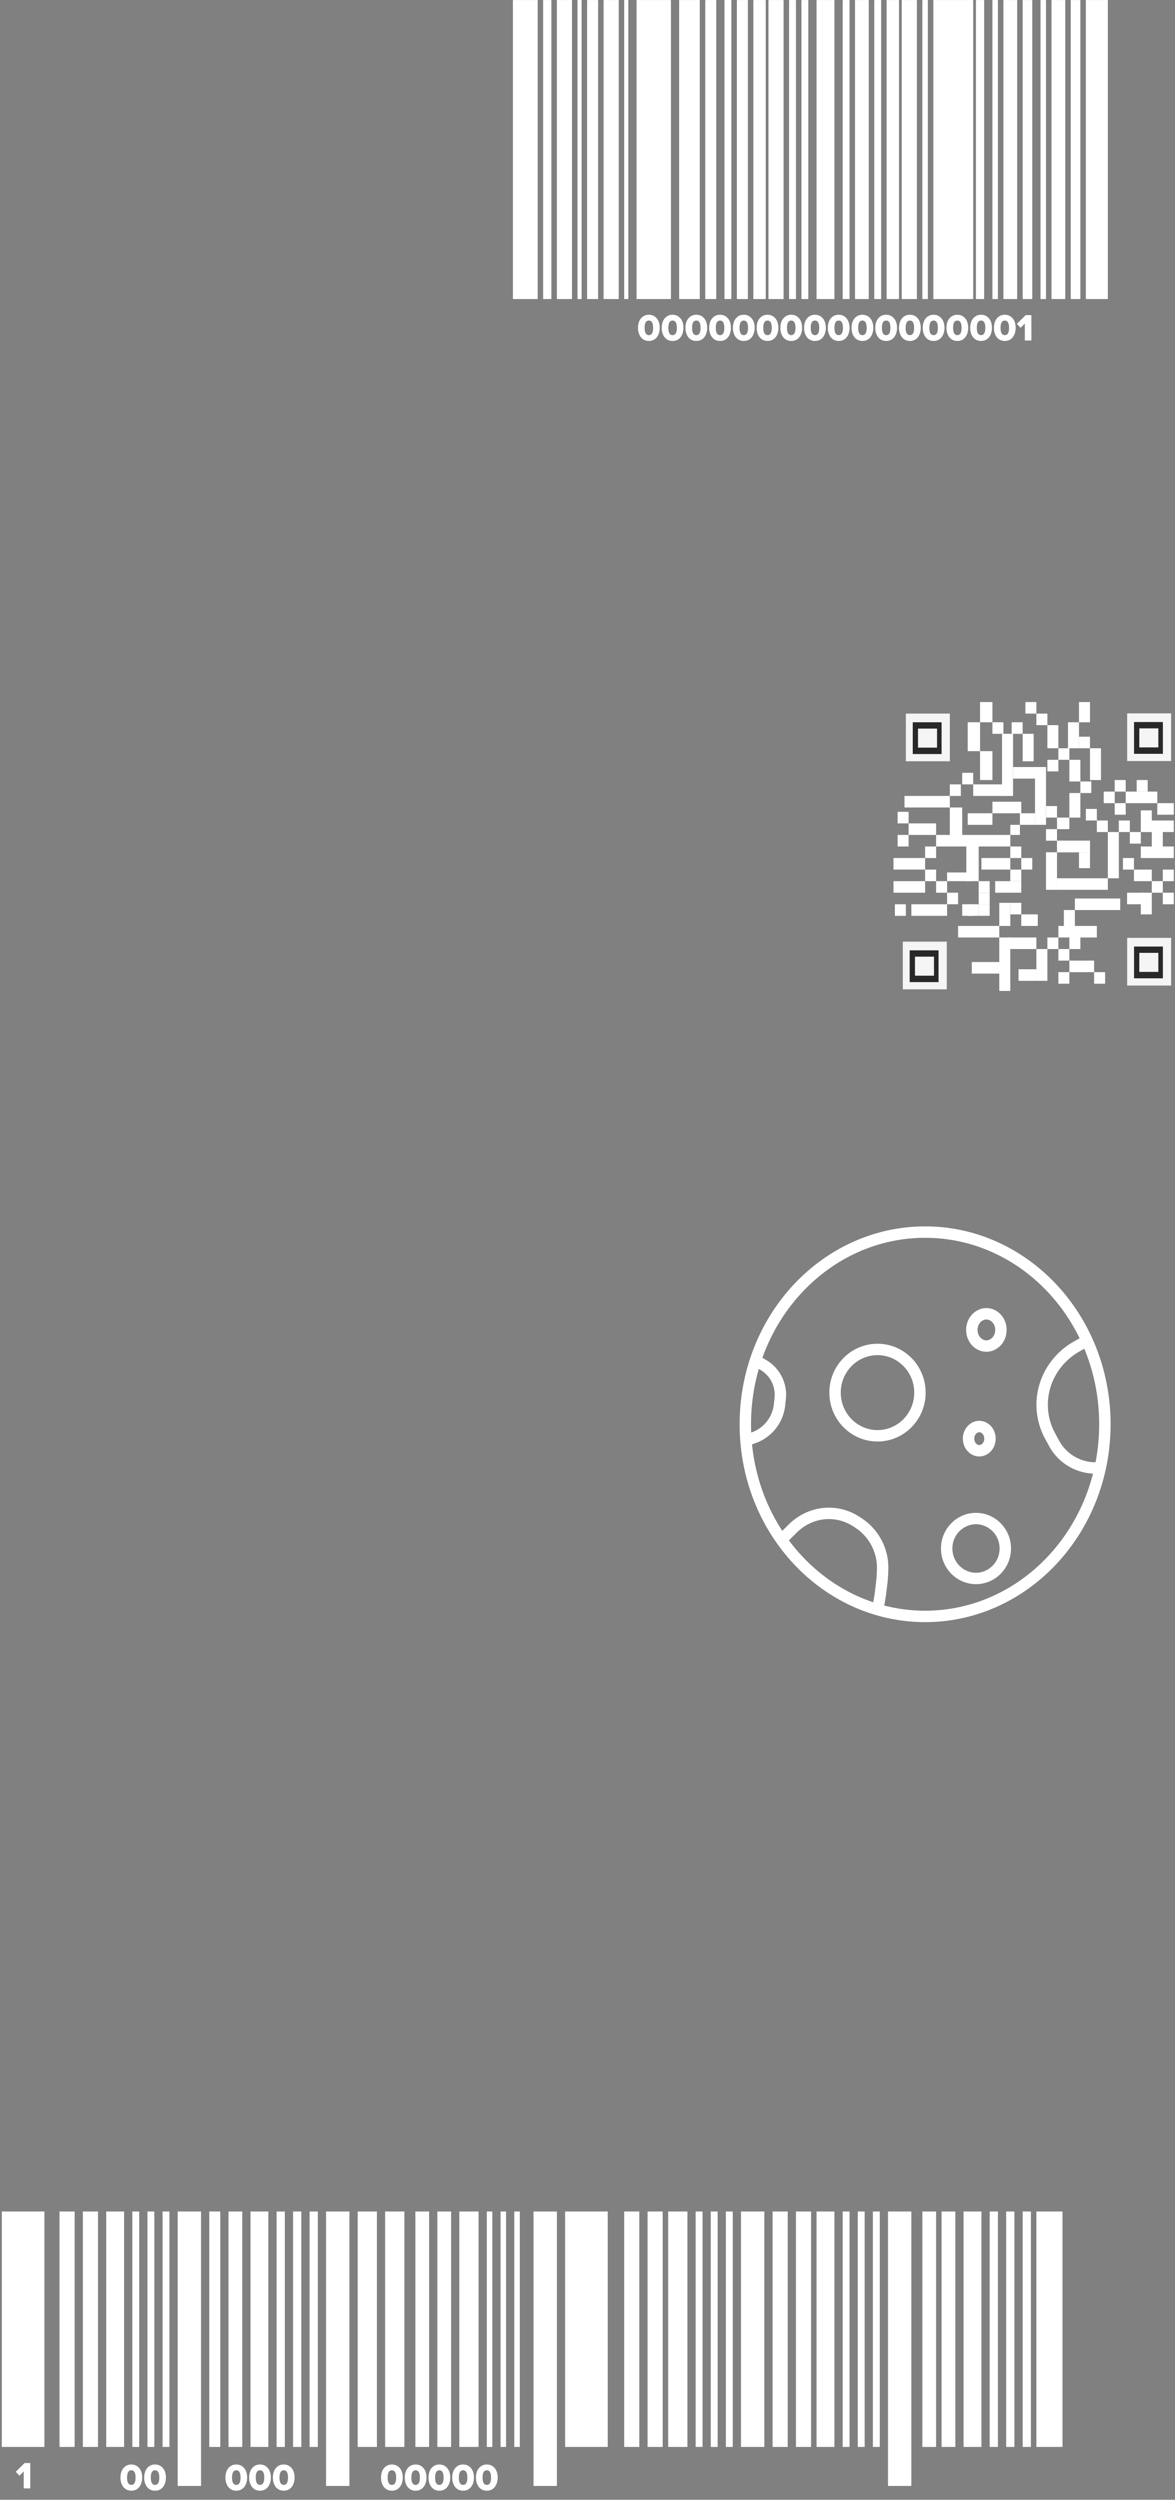 <svg width="309" height="657" viewBox="0 0 309 657" fill="none" xmlns="http://www.w3.org/2000/svg">
<rect x="0" y="0" width="309" height="657" fill="#808080" stroke="none"/>
<rect x="134.887" y="0.01" width="6.504" height="78.584" fill="white"/>
<rect x="142.836" y="0.01" width="2.168" height="78.584" fill="white"/>
<rect x="146.449" y="0.01" width="3.975" height="78.584" fill="white"/>
<rect x="151.869" y="0.01" width="1.084" height="78.584" fill="white"/>
<rect x="164.153" y="0.01" width="1.084" height="78.584" fill="white"/>
<rect x="154.398" y="0.01" width="2.891" height="78.584" fill="white"/>
<rect x="158.734" y="0.01" width="3.975" height="78.584" fill="white"/>
<rect x="167.405" y="0.01" width="9.033" height="78.584" fill="white"/>
<rect x="178.606" y="0.01" width="5.42" height="78.584" fill="white"/>
<rect x="185.472" y="0.01" width="2.891" height="78.584" fill="white"/>
<rect x="190.53" y="0.01" width="1.807" height="78.584" fill="white"/>
<rect x="207.512" y="0.01" width="1.807" height="78.584" fill="white"/>
<rect x="210.764" y="0.01" width="1.807" height="78.584" fill="white"/>
<rect x="221.604" y="0.01" width="1.807" height="78.584" fill="white"/>
<rect x="229.914" y="0.01" width="1.807" height="78.584" fill="white"/>
<rect x="233.166" y="0.01" width="3.252" height="78.584" fill="white"/>
<rect x="237.14" y="0.01" width="3.975" height="78.584" fill="white"/>
<rect x="242.56" y="0.01" width="1.445" height="78.584" fill="white"/>
<rect x="245.451" y="0.01" width="10.478" height="78.584" fill="white"/>
<rect x="256.651" y="0.01" width="2.168" height="78.584" fill="white"/>
<rect x="260.987" y="0.01" width="1.445" height="78.584" fill="white"/>
<rect x="263.878" y="0.01" width="3.613" height="78.584" fill="white"/>
<rect x="268.937" y="0.01" width="2.529" height="78.584" fill="white"/>
<rect x="273.633" y="0.01" width="1.445" height="78.584" fill="white"/>
<rect x="276.524" y="0.01" width="3.613" height="78.584" fill="white"/>
<rect x="281.583" y="0.01" width="2.529" height="78.584" fill="white"/>
<rect x="285.557" y="0.01" width="5.781" height="78.584" fill="white"/>
<rect x="224.855" y="0.01" width="3.613" height="78.584" fill="white"/>
<rect x="214.738" y="0.01" width="4.697" height="78.584" fill="white"/>
<rect x="193.782" y="0.01" width="2.891" height="78.584" fill="white"/>
<rect x="198.118" y="0.01" width="3.252" height="78.584" fill="white"/>
<rect x="202.092" y="0.01" width="3.975" height="78.584" fill="white"/>
<rect x="238.224" y="187.551" width="11.562" height="12.528" fill="#F5F5F5"/>
<rect x="240.031" y="189.829" width="7.588" height="8.352" fill="#282828"/>
<rect x="241.42" y="191.493" width="5" height="5" fill="#F5F5F5"/>
<rect x="237.42" y="247.493" width="11.562" height="12.528" fill="#F5F5F5"/>
<rect x="239.227" y="249.77" width="7.588" height="8.352" fill="#282828"/>
<rect x="240.617" y="251.434" width="5" height="5" fill="#F5F5F5"/>
<rect x="296.42" y="246.493" width="11.562" height="12.528" fill="#F5F5F5"/>
<rect x="298.227" y="248.77" width="7.588" height="8.352" fill="#282828"/>
<rect x="299.617" y="250.434" width="5" height="5" fill="#F5F5F5"/>
<rect x="296.42" y="187.493" width="11.562" height="12.528" fill="#F5F5F5"/>
<rect x="298.227" y="189.77" width="7.588" height="8.352" fill="#282828"/>
<rect x="299.617" y="191.434" width="5" height="5" fill="#F5F5F5"/>
<rect x="254.484" y="189.829" width="3.252" height="7.593" fill="white"/>
<rect x="257.736" y="184.514" width="3.252" height="5.315" fill="white"/>
<rect x="260.987" y="189.829" width="2.891" height="3.037" fill="white"/>
<rect x="266.046" y="189.829" width="2.891" height="3.037" fill="white"/>
<rect x="269.659" y="184.514" width="2.891" height="3.037" fill="white"/>
<rect x="272.55" y="187.551" width="2.891" height="3.037" fill="white"/>
<rect x="278.331" y="196.663" width="2.891" height="3.037" fill="white"/>
<rect x="284.112" y="205.393" width="2.891" height="3.037" fill="white"/>
<rect x="293.145" y="205.014" width="2.891" height="3.037" fill="white"/>
<rect x="298.926" y="205.014" width="2.891" height="3.037" fill="white"/>
<rect x="304.346" y="211.088" width="4.336" height="3.037" fill="white"/>
<rect x="290.255" y="208.051" width="2.891" height="3.037" fill="white"/>
<rect x="285.558" y="212.606" width="2.891" height="3.037" fill="white"/>
<rect x="288.448" y="215.643" width="2.891" height="3.037" fill="white"/>
<rect x="283.751" y="223.995" width="2.891" height="4.176" fill="white"/>
<rect x="275.079" y="223.995" width="2.891" height="9.87" fill="white"/>
<rect x="291.338" y="218.682" width="2.891" height="12.148" fill="white"/>
<rect x="294.229" y="215.643" width="2.891" height="3.037" fill="white"/>
<rect x="297.12" y="218.682" width="2.891" height="3.037" fill="white"/>
<rect x="295.313" y="225.514" width="2.891" height="3.037" fill="white"/>
<rect x="305.791" y="228.551" width="2.891" height="3.037" fill="white"/>
<rect x="302.901" y="231.588" width="2.891" height="3.037" fill="white"/>
<rect x="305.791" y="234.625" width="2.891" height="3.037" fill="white"/>
<rect x="300.01" y="234.625" width="2.891" height="5.695" fill="white"/>
<rect x="298.204" y="228.551" width="4.697" height="3.037" fill="white"/>
<rect x="296.397" y="234.625" width="4.697" height="3.037" fill="white"/>
<rect x="282.667" y="236.145" width="11.924" height="3.037" fill="white"/>
<rect x="278.331" y="243.358" width="10.117" height="3.037" fill="white"/>
<rect x="277.97" y="220.959" width="8.672" height="3.037" fill="white"/>
<rect x="277.97" y="220.959" width="8.672" height="3.037" fill="white"/>
<rect x="277.97" y="230.829" width="13.369" height="3.037" fill="white"/>
<rect x="302.901" y="217.922" width="2.891" height="4.556" fill="white"/>
<rect x="302.54" y="215.643" width="6.142" height="3.037" fill="white"/>
<rect x="300.01" y="222.477" width="8.672" height="3.037" fill="white"/>
<rect x="300.01" y="212.987" width="2.891" height="5.695" fill="white"/>
<rect x="293.145" y="211.088" width="2.891" height="3.037" fill="white"/>
<rect x="296.036" y="208.051" width="8.31" height="3.037" fill="white"/>
<rect x="277.97" y="214.883" width="3.252" height="3.037" fill="white"/>
<rect x="281.222" y="208.43" width="2.891" height="6.454" fill="white"/>
<rect x="283.751" y="193.625" width="2.891" height="3.037" fill="white"/>
<rect x="286.642" y="196.663" width="2.891" height="8.352" fill="white"/>
<rect x="281.222" y="199.7" width="2.891" height="5.695" fill="white"/>
<rect x="283.751" y="184.514" width="2.891" height="5.315" fill="white"/>
<rect x="280.86" y="189.829" width="2.891" height="6.833" fill="white"/>
<rect x="275.44" y="199.7" width="2.891" height="3.037" fill="white"/>
<rect x="275.079" y="211.848" width="2.891" height="3.037" fill="white"/>
<rect x="275.079" y="217.922" width="2.891" height="3.037" fill="white"/>
<rect x="268.214" y="213.745" width="3.975" height="3.037" fill="white"/>
<rect x="275.44" y="190.586" width="2.891" height="6.074" fill="white"/>
<rect x="268.937" y="192.866" width="2.891" height="7.213" fill="white"/>
<rect x="263.517" y="192.866" width="2.891" height="16.324" fill="white"/>
<rect x="272.188" y="201.598" width="2.891" height="15.185" fill="white"/>
<rect x="253.039" y="203.116" width="2.891" height="3.037" fill="white"/>
<rect x="255.929" y="206.153" width="7.949" height="3.037" fill="white"/>
<rect x="260.987" y="210.709" width="7.588" height="3.037" fill="white"/>
<rect x="254.484" y="213.745" width="6.504" height="3.037" fill="white"/>
<rect x="238.947" y="216.403" width="7.226" height="3.037" fill="white"/>
<rect x="246.174" y="219.44" width="19.511" height="3.037" fill="white"/>
<rect x="237.863" y="209.19" width="11.924" height="3.037" fill="white"/>
<rect x="266.407" y="201.598" width="8.31" height="3.037" fill="white"/>
<rect x="249.787" y="206.153" width="2.891" height="3.037" fill="white"/>
<rect x="236.057" y="213.366" width="2.891" height="3.037" fill="white"/>
<rect x="236.057" y="219.44" width="2.891" height="3.037" fill="white"/>
<rect x="243.283" y="222.477" width="2.891" height="3.037" fill="white"/>
<rect x="243.283" y="228.551" width="2.891" height="3.037" fill="white"/>
<rect x="234.973" y="231.588" width="8.31" height="3.037" fill="white"/>
<rect x="234.973" y="225.514" width="8.31" height="3.037" fill="white"/>
<rect x="249.064" y="229.311" width="6.142" height="2.278" fill="white"/>
<rect x="265.685" y="222.477" width="2.891" height="3.037" fill="white"/>
<rect x="246.174" y="231.588" width="2.891" height="3.037" fill="white"/>
<rect x="235.334" y="237.663" width="2.891" height="3.037" fill="white"/>
<rect x="249.064" y="234.625" width="2.891" height="3.037" fill="white"/>
<rect x="257.375" y="231.588" width="2.891" height="3.037" fill="white"/>
<rect x="257.375" y="234.625" width="2.891" height="3.037" fill="white"/>
<rect x="257.375" y="237.663" width="2.891" height="3.037" fill="white"/>
<rect x="254.484" y="237.663" width="2.891" height="3.037" fill="white"/>
<rect x="265.685" y="237.284" width="2.891" height="3.037" fill="white"/>
<rect x="255.568" y="252.848" width="7.588" height="3.037" fill="white"/>
<rect x="264.962" y="246.393" width="7.588" height="3.037" fill="white"/>
<rect x="251.955" y="243.358" width="10.84" height="3.037" fill="white"/>
<rect x="262.794" y="237.284" width="2.891" height="6.074" fill="white"/>
<rect x="272.55" y="249.432" width="2.891" height="8.352" fill="white"/>
<rect x="262.794" y="246.393" width="2.891" height="14.046" fill="white"/>
<rect x="253.039" y="237.663" width="2.891" height="3.037" fill="white"/>
<rect x="268.575" y="225.514" width="2.891" height="3.037" fill="white"/>
<rect x="275.44" y="246.393" width="2.891" height="3.037" fill="white"/>
<rect x="279.776" y="239.18" width="2.891" height="4.556" fill="white"/>
<rect x="281.222" y="244.875" width="2.891" height="4.556" fill="white"/>
<rect x="278.331" y="249.432" width="2.891" height="3.037" fill="white"/>
<rect x="278.331" y="255.504" width="2.891" height="3.037" fill="white"/>
<rect x="287.726" y="255.504" width="2.891" height="3.037" fill="white"/>
<rect x="281.222" y="252.469" width="6.504" height="3.037" fill="white"/>
<rect x="268.575" y="240.319" width="4.336" height="3.037" fill="white"/>
<rect x="267.853" y="254.747" width="4.697" height="3.037" fill="white"/>
<rect x="265.685" y="228.551" width="2.891" height="3.037" fill="white"/>
<rect x="261.71" y="231.588" width="6.865" height="3.037" fill="white"/>
<rect x="239.67" y="237.663" width="9.394" height="3.037" fill="white"/>
<rect x="258.097" y="225.514" width="7.588" height="3.037" fill="white"/>
<rect x="265.685" y="216.784" width="2.529" height="2.657" fill="white"/>
<rect x="257.736" y="197.42" width="3.252" height="7.593" fill="white"/>
<rect x="249.787" y="212.227" width="3.252" height="7.593" fill="white"/>
<rect x="254.123" y="220.2" width="3.252" height="11.389" fill="white"/>
<path d="M290.561 374.327C290.561 402.313 269.304 424.834 243.283 424.834C217.261 424.834 196.004 402.313 196.004 374.327C196.004 346.341 217.261 323.821 243.283 323.821C269.304 323.821 290.561 346.341 290.561 374.327Z" stroke="white" stroke-width="3"/>
<path d="M241.926 366.013C241.926 372.303 236.908 377.364 230.764 377.364C224.62 377.364 219.602 372.303 219.602 366.013C219.602 359.723 224.62 354.663 230.764 354.663C236.908 354.663 241.926 359.723 241.926 366.013Z" stroke="white" stroke-width="3"/>
<path d="M264.373 406.983C264.373 411.357 260.897 414.856 256.664 414.856C252.432 414.856 248.956 411.357 248.956 406.983C248.956 402.61 252.432 399.11 256.664 399.11C260.897 399.11 264.373 402.61 264.373 406.983Z" stroke="white" stroke-width="3"/>
<path d="M260.344 378.107C260.344 379.986 258.969 381.294 257.528 381.294C256.086 381.294 254.711 379.986 254.711 378.107C254.711 376.229 256.086 374.92 257.528 374.92C258.969 374.92 260.344 376.229 260.344 378.107Z" stroke="white" stroke-width="3"/>
<path d="M263.222 349.534C263.222 351.988 261.404 353.779 259.398 353.779C257.392 353.779 255.574 351.988 255.574 349.534C255.574 347.081 257.392 345.29 259.398 345.29C261.404 345.29 263.222 347.081 263.222 349.534Z" stroke="white" stroke-width="3"/>
<path d="M286.593 351.954L283.096 353.918C279.939 355.69 277.375 358.433 275.791 361.689V361.689C275.23 362.844 274.791 364.077 274.501 365.328V365.328C273.844 368.154 273.917 371.106 274.714 373.896V373.896C275.054 375.088 275.523 376.239 276.112 377.33L277.187 379.321C277.888 380.618 278.816 381.78 279.925 382.752V382.752C282.183 384.729 285.081 385.818 288.082 385.818H290.046" stroke="white" stroke-width="3"/>
<path d="M197.958 357.094L200.796 358.779C203.183 360.197 204.789 362.632 205.153 365.385V365.385C205.248 366.104 205.257 366.832 205.178 367.553L204.993 369.259C204.814 370.902 204.244 372.477 203.331 373.854V373.854C202.085 375.732 200.261 377.151 198.134 377.896L195.368 378.864" stroke="white" stroke-width="3"/>
<path d="M205.152 405.018L208.553 401.655C209.542 400.677 210.675 399.858 211.913 399.227L211.994 399.185C214.017 398.152 216.273 397.661 218.542 397.758V397.758C220.892 397.859 223.172 398.587 225.144 399.868L225.716 400.239C226.585 400.803 227.389 401.461 228.113 402.201V402.201C230.816 404.964 232.262 408.718 232.112 412.58L232.059 413.938L231.916 415.752L231.484 419.229L230.764 423.462" stroke="white" stroke-width="3"/>
<path d="M171.898 89.323C171.531 89.516 171.111 89.613 170.638 89.613C170.164 89.613 169.741 89.516 169.368 89.323C169.001 89.129 168.701 88.869 168.468 88.543C168.241 88.216 168.068 87.853 167.948 87.453C167.834 87.046 167.778 86.616 167.778 86.163C167.778 85.549 167.878 84.989 168.078 84.483C168.278 83.976 168.598 83.556 169.038 83.223C169.484 82.889 170.018 82.723 170.638 82.723C171.258 82.723 171.788 82.889 172.228 83.223C172.674 83.556 172.998 83.976 173.198 84.483C173.398 84.989 173.498 85.549 173.498 86.163C173.498 86.616 173.438 87.046 173.318 87.453C173.204 87.853 173.031 88.216 172.798 88.543C172.571 88.869 172.271 89.129 171.898 89.323ZM169.518 86.163C169.518 87.449 169.891 88.093 170.638 88.093C171.384 88.093 171.758 87.449 171.758 86.163C171.758 84.883 171.384 84.243 170.638 84.243C169.891 84.243 169.518 84.883 169.518 86.163ZM178.138 89.323C177.771 89.516 177.351 89.613 176.878 89.613C176.404 89.613 175.981 89.516 175.608 89.323C175.241 89.129 174.941 88.869 174.708 88.543C174.481 88.216 174.308 87.853 174.188 87.453C174.074 87.046 174.018 86.616 174.018 86.163C174.018 85.549 174.118 84.989 174.318 84.483C174.518 83.976 174.838 83.556 175.278 83.223C175.724 82.889 176.258 82.723 176.878 82.723C177.498 82.723 178.028 82.889 178.468 83.223C178.914 83.556 179.238 83.976 179.438 84.483C179.638 84.989 179.738 85.549 179.738 86.163C179.738 86.616 179.678 87.046 179.558 87.453C179.444 87.853 179.271 88.216 179.038 88.543C178.811 88.869 178.511 89.129 178.138 89.323ZM175.758 86.163C175.758 87.449 176.131 88.093 176.878 88.093C177.624 88.093 177.998 87.449 177.998 86.163C177.998 84.883 177.624 84.243 176.878 84.243C176.131 84.243 175.758 84.883 175.758 86.163ZM184.378 89.323C184.011 89.516 183.591 89.613 183.118 89.613C182.645 89.613 182.221 89.516 181.848 89.323C181.481 89.129 181.181 88.869 180.948 88.543C180.721 88.216 180.548 87.853 180.428 87.453C180.315 87.046 180.258 86.616 180.258 86.163C180.258 85.549 180.358 84.989 180.558 84.483C180.758 83.976 181.078 83.556 181.518 83.223C181.965 82.889 182.498 82.723 183.118 82.723C183.738 82.723 184.268 82.889 184.708 83.223C185.155 83.556 185.478 83.976 185.678 84.483C185.878 84.989 185.978 85.549 185.978 86.163C185.978 86.616 185.918 87.046 185.798 87.453C185.685 87.853 185.511 88.216 185.278 88.543C185.051 88.869 184.751 89.129 184.378 89.323ZM181.998 86.163C181.998 87.449 182.371 88.093 183.118 88.093C183.865 88.093 184.238 87.449 184.238 86.163C184.238 84.883 183.865 84.243 183.118 84.243C182.371 84.243 181.998 84.883 181.998 86.163ZM190.618 89.323C190.252 89.516 189.832 89.613 189.358 89.613C188.885 89.613 188.462 89.516 188.088 89.323C187.722 89.129 187.422 88.869 187.188 88.543C186.962 88.216 186.788 87.853 186.668 87.453C186.555 87.046 186.498 86.616 186.498 86.163C186.498 85.549 186.598 84.989 186.798 84.483C186.998 83.976 187.318 83.556 187.758 83.223C188.205 82.889 188.738 82.723 189.358 82.723C189.978 82.723 190.508 82.889 190.948 83.223C191.395 83.556 191.718 83.976 191.918 84.483C192.118 84.989 192.218 85.549 192.218 86.163C192.218 86.616 192.158 87.046 192.038 87.453C191.925 87.853 191.752 88.216 191.518 88.543C191.292 88.869 190.992 89.129 190.618 89.323ZM188.238 86.163C188.238 87.449 188.612 88.093 189.358 88.093C190.105 88.093 190.478 87.449 190.478 86.163C190.478 84.883 190.105 84.243 189.358 84.243C188.612 84.243 188.238 84.883 188.238 86.163ZM196.859 89.323C196.492 89.516 196.072 89.613 195.599 89.613C195.125 89.613 194.702 89.516 194.329 89.323C193.962 89.129 193.662 88.869 193.429 88.543C193.202 88.216 193.029 87.853 192.909 87.453C192.795 87.046 192.739 86.616 192.739 86.163C192.739 85.549 192.839 84.989 193.039 84.483C193.239 83.976 193.559 83.556 193.999 83.223C194.445 82.889 194.979 82.723 195.599 82.723C196.219 82.723 196.749 82.889 197.189 83.223C197.635 83.556 197.959 83.976 198.159 84.483C198.359 84.989 198.459 85.549 198.459 86.163C198.459 86.616 198.399 87.046 198.279 87.453C198.165 87.853 197.992 88.216 197.759 88.543C197.532 88.869 197.232 89.129 196.859 89.323ZM194.479 86.163C194.479 87.449 194.852 88.093 195.599 88.093C196.345 88.093 196.719 87.449 196.719 86.163C196.719 84.883 196.345 84.243 195.599 84.243C194.852 84.243 194.479 84.883 194.479 86.163ZM203.099 89.323C202.732 89.516 202.312 89.613 201.839 89.613C201.365 89.613 200.942 89.516 200.569 89.323C200.202 89.129 199.902 88.869 199.669 88.543C199.442 88.216 199.269 87.853 199.149 87.453C199.035 87.046 198.979 86.616 198.979 86.163C198.979 85.549 199.079 84.989 199.279 84.483C199.479 83.976 199.799 83.556 200.239 83.223C200.685 82.889 201.219 82.723 201.839 82.723C202.459 82.723 202.989 82.889 203.429 83.223C203.875 83.556 204.199 83.976 204.399 84.483C204.599 84.989 204.699 85.549 204.699 86.163C204.699 86.616 204.639 87.046 204.519 87.453C204.405 87.853 204.232 88.216 203.999 88.543C203.772 88.869 203.472 89.129 203.099 89.323ZM200.719 86.163C200.719 87.449 201.092 88.093 201.839 88.093C202.585 88.093 202.959 87.449 202.959 86.163C202.959 84.883 202.585 84.243 201.839 84.243C201.092 84.243 200.719 84.883 200.719 86.163ZM209.339 89.323C208.972 89.516 208.552 89.613 208.079 89.613C207.606 89.613 207.182 89.516 206.809 89.323C206.442 89.129 206.142 88.869 205.909 88.543C205.682 88.216 205.509 87.853 205.389 87.453C205.276 87.046 205.219 86.616 205.219 86.163C205.219 85.549 205.319 84.989 205.519 84.483C205.719 83.976 206.039 83.556 206.479 83.223C206.926 82.889 207.459 82.723 208.079 82.723C208.699 82.723 209.229 82.889 209.669 83.223C210.116 83.556 210.439 83.976 210.639 84.483C210.839 84.989 210.939 85.549 210.939 86.163C210.939 86.616 210.879 87.046 210.759 87.453C210.646 87.853 210.472 88.216 210.239 88.543C210.012 88.869 209.712 89.129 209.339 89.323ZM206.959 86.163C206.959 87.449 207.332 88.093 208.079 88.093C208.826 88.093 209.199 87.449 209.199 86.163C209.199 84.883 208.826 84.243 208.079 84.243C207.332 84.243 206.959 84.883 206.959 86.163ZM215.579 89.323C215.213 89.516 214.793 89.613 214.319 89.613C213.846 89.613 213.423 89.516 213.049 89.323C212.683 89.129 212.383 88.869 212.149 88.543C211.923 88.216 211.749 87.853 211.629 87.453C211.516 87.046 211.459 86.616 211.459 86.163C211.459 85.549 211.559 84.989 211.759 84.483C211.959 83.976 212.279 83.556 212.719 83.223C213.166 82.889 213.699 82.723 214.319 82.723C214.939 82.723 215.469 82.889 215.909 83.223C216.356 83.556 216.679 83.976 216.879 84.483C217.079 84.989 217.179 85.549 217.179 86.163C217.179 86.616 217.119 87.046 216.999 87.453C216.886 87.853 216.713 88.216 216.479 88.543C216.253 88.869 215.953 89.129 215.579 89.323ZM213.199 86.163C213.199 87.449 213.573 88.093 214.319 88.093C215.066 88.093 215.439 87.449 215.439 86.163C215.439 84.883 215.066 84.243 214.319 84.243C213.573 84.243 213.199 84.883 213.199 86.163ZM221.819 89.323C221.453 89.516 221.033 89.613 220.559 89.613C220.086 89.613 219.663 89.516 219.289 89.323C218.923 89.129 218.623 88.869 218.389 88.543C218.163 88.216 217.989 87.853 217.869 87.453C217.756 87.046 217.699 86.616 217.699 86.163C217.699 85.549 217.799 84.989 217.999 84.483C218.199 83.976 218.519 83.556 218.959 83.223C219.406 82.889 219.939 82.723 220.559 82.723C221.179 82.723 221.709 82.889 222.149 83.223C222.596 83.556 222.919 83.976 223.119 84.483C223.319 84.989 223.419 85.549 223.419 86.163C223.419 86.616 223.359 87.046 223.239 87.453C223.126 87.853 222.953 88.216 222.719 88.543C222.493 88.869 222.193 89.129 221.819 89.323ZM219.439 86.163C219.439 87.449 219.813 88.093 220.559 88.093C221.306 88.093 221.679 87.449 221.679 86.163C221.679 84.883 221.306 84.243 220.559 84.243C219.813 84.243 219.439 84.883 219.439 86.163ZM228.06 89.323C227.693 89.516 227.273 89.613 226.8 89.613C226.326 89.613 225.903 89.516 225.53 89.323C225.163 89.129 224.863 88.869 224.63 88.543C224.403 88.216 224.23 87.853 224.11 87.453C223.996 87.046 223.94 86.616 223.94 86.163C223.94 85.549 224.04 84.989 224.24 84.483C224.44 83.976 224.76 83.556 225.2 83.223C225.646 82.889 226.18 82.723 226.8 82.723C227.42 82.723 227.95 82.889 228.39 83.223C228.836 83.556 229.16 83.976 229.36 84.483C229.56 84.989 229.66 85.549 229.66 86.163C229.66 86.616 229.6 87.046 229.48 87.453C229.366 87.853 229.193 88.216 228.96 88.543C228.733 88.869 228.433 89.129 228.06 89.323ZM225.68 86.163C225.68 87.449 226.053 88.093 226.8 88.093C227.546 88.093 227.92 87.449 227.92 86.163C227.92 84.883 227.546 84.243 226.8 84.243C226.053 84.243 225.68 84.883 225.68 86.163ZM234.3 89.323C233.933 89.516 233.513 89.613 233.04 89.613C232.567 89.613 232.143 89.516 231.77 89.323C231.403 89.129 231.103 88.869 230.87 88.543C230.643 88.216 230.47 87.853 230.35 87.453C230.237 87.046 230.18 86.616 230.18 86.163C230.18 85.549 230.28 84.989 230.48 84.483C230.68 83.976 231 83.556 231.44 83.223C231.887 82.889 232.42 82.723 233.04 82.723C233.66 82.723 234.19 82.889 234.63 83.223C235.077 83.556 235.4 83.976 235.6 84.483C235.8 84.989 235.9 85.549 235.9 86.163C235.9 86.616 235.84 87.046 235.72 87.453C235.607 87.853 235.433 88.216 235.2 88.543C234.973 88.869 234.673 89.129 234.3 89.323ZM231.92 86.163C231.92 87.449 232.293 88.093 233.04 88.093C233.787 88.093 234.16 87.449 234.16 86.163C234.16 84.883 233.787 84.243 233.04 84.243C232.293 84.243 231.92 84.883 231.92 86.163ZM240.54 89.323C240.173 89.516 239.753 89.613 239.28 89.613C238.807 89.613 238.383 89.516 238.01 89.323C237.643 89.129 237.343 88.869 237.11 88.543C236.883 88.216 236.71 87.853 236.59 87.453C236.477 87.046 236.42 86.616 236.42 86.163C236.42 85.549 236.52 84.989 236.72 84.483C236.92 83.976 237.24 83.556 237.68 83.223C238.127 82.889 238.66 82.723 239.28 82.723C239.9 82.723 240.43 82.889 240.87 83.223C241.317 83.556 241.64 83.976 241.84 84.483C242.04 84.989 242.14 85.549 242.14 86.163C242.14 86.616 242.08 87.046 241.96 87.453C241.847 87.853 241.673 88.216 241.44 88.543C241.213 88.869 240.913 89.129 240.54 89.323ZM238.16 86.163C238.16 87.449 238.533 88.093 239.28 88.093C240.027 88.093 240.4 87.449 240.4 86.163C240.4 84.883 240.027 84.243 239.28 84.243C238.533 84.243 238.16 84.883 238.16 86.163ZM246.78 89.323C246.414 89.516 245.994 89.613 245.52 89.613C245.047 89.613 244.624 89.516 244.25 89.323C243.884 89.129 243.584 88.869 243.35 88.543C243.124 88.216 242.95 87.853 242.83 87.453C242.717 87.046 242.66 86.616 242.66 86.163C242.66 85.549 242.76 84.989 242.96 84.483C243.16 83.976 243.48 83.556 243.92 83.223C244.367 82.889 244.9 82.723 245.52 82.723C246.14 82.723 246.67 82.889 247.11 83.223C247.557 83.556 247.88 83.976 248.08 84.483C248.28 84.989 248.38 85.549 248.38 86.163C248.38 86.616 248.32 87.046 248.2 87.453C248.087 87.853 247.914 88.216 247.68 88.543C247.454 88.869 247.154 89.129 246.78 89.323ZM244.4 86.163C244.4 87.449 244.774 88.093 245.52 88.093C246.267 88.093 246.64 87.449 246.64 86.163C246.64 84.883 246.267 84.243 245.52 84.243C244.774 84.243 244.4 84.883 244.4 86.163ZM253.021 89.323C252.654 89.516 252.234 89.613 251.761 89.613C251.287 89.613 250.864 89.516 250.491 89.323C250.124 89.129 249.824 88.869 249.591 88.543C249.364 88.216 249.191 87.853 249.071 87.453C248.957 87.046 248.901 86.616 248.901 86.163C248.901 85.549 249.001 84.989 249.201 84.483C249.401 83.976 249.721 83.556 250.161 83.223C250.607 82.889 251.141 82.723 251.761 82.723C252.381 82.723 252.911 82.889 253.351 83.223C253.797 83.556 254.121 83.976 254.321 84.483C254.521 84.989 254.621 85.549 254.621 86.163C254.621 86.616 254.561 87.046 254.441 87.453C254.327 87.853 254.154 88.216 253.921 88.543C253.694 88.869 253.394 89.129 253.021 89.323ZM250.641 86.163C250.641 87.449 251.014 88.093 251.761 88.093C252.507 88.093 252.881 87.449 252.881 86.163C252.881 84.883 252.507 84.243 251.761 84.243C251.014 84.243 250.641 84.883 250.641 86.163ZM259.261 89.323C258.894 89.516 258.474 89.613 258.001 89.613C257.528 89.613 257.104 89.516 256.731 89.323C256.364 89.129 256.064 88.869 255.831 88.543C255.604 88.216 255.431 87.853 255.311 87.453C255.198 87.046 255.141 86.616 255.141 86.163C255.141 85.549 255.241 84.989 255.441 84.483C255.641 83.976 255.961 83.556 256.401 83.223C256.848 82.889 257.381 82.723 258.001 82.723C258.621 82.723 259.151 82.889 259.591 83.223C260.038 83.556 260.361 83.976 260.561 84.483C260.761 84.989 260.861 85.549 260.861 86.163C260.861 86.616 260.801 87.046 260.681 87.453C260.568 87.853 260.394 88.216 260.161 88.543C259.934 88.869 259.634 89.129 259.261 89.323ZM256.881 86.163C256.881 87.449 257.254 88.093 258.001 88.093C258.748 88.093 259.121 87.449 259.121 86.163C259.121 84.883 258.748 84.243 258.001 84.243C257.254 84.243 256.881 84.883 256.881 86.163ZM265.501 89.323C265.134 89.516 264.714 89.613 264.241 89.613C263.768 89.613 263.344 89.516 262.971 89.323C262.604 89.129 262.304 88.869 262.071 88.543C261.844 88.216 261.671 87.853 261.551 87.453C261.438 87.046 261.381 86.616 261.381 86.163C261.381 85.549 261.481 84.989 261.681 84.483C261.881 83.976 262.201 83.556 262.641 83.223C263.088 82.889 263.621 82.723 264.241 82.723C264.861 82.723 265.391 82.889 265.831 83.223C266.278 83.556 266.601 83.976 266.801 84.483C267.001 84.989 267.101 85.549 267.101 86.163C267.101 86.616 267.041 87.046 266.921 87.453C266.808 87.853 266.634 88.216 266.401 88.543C266.174 88.869 265.874 89.129 265.501 89.323ZM263.121 86.163C263.121 87.449 263.494 88.093 264.241 88.093C264.988 88.093 265.361 87.449 265.361 86.163C265.361 84.883 264.988 84.243 264.241 84.243C263.494 84.243 263.121 84.883 263.121 86.163ZM271.231 89.493H269.511V85.023L268.391 86.153L267.411 85.123L269.741 82.823H271.231V89.493Z" fill="white"/>
<rect x="0.476" y="581.233" width="11.201" height="61.88" fill="white"/>
<rect x="15.651" y="581.233" width="3.975" height="61.88" fill="white"/>
<rect x="21.794" y="581.233" width="3.975" height="61.88" fill="white"/>
<rect x="27.936" y="581.233" width="4.697" height="61.88" fill="white"/>
<rect x="34.802" y="581.233" width="1.807" height="61.88" fill="white"/>
<rect x="38.776" y="581.233" width="1.807" height="61.88" fill="white"/>
<rect x="42.751" y="581.233" width="1.807" height="61.88" fill="white"/>
<rect x="55.035" y="581.233" width="2.891" height="61.88" fill="white"/>
<rect x="60.094" y="581.233" width="3.613" height="61.88" fill="white"/>
<rect x="65.875" y="581.233" width="4.697" height="61.88" fill="white"/>
<rect x="72.74" y="581.233" width="2.168" height="61.88" fill="white"/>
<rect x="77.076" y="581.233" width="2.168" height="61.88" fill="white"/>
<rect x="81.412" y="581.233" width="2.168" height="61.88" fill="white"/>
<rect x="94.058" y="581.233" width="5.058" height="61.88" fill="white"/>
<rect x="101.284" y="581.233" width="5.058" height="61.88" fill="white"/>
<rect x="109.233" y="581.233" width="3.613" height="61.88" fill="white"/>
<rect x="115.015" y="581.233" width="3.613" height="61.88" fill="white"/>
<rect x="120.795" y="581.233" width="5.058" height="61.88" fill="white"/>
<rect x="128.022" y="581.233" width="1.445" height="61.88" fill="white"/>
<rect x="131.635" y="581.233" width="1.445" height="61.88" fill="white"/>
<rect x="135.248" y="581.233" width="1.445" height="61.88" fill="white"/>
<rect x="46.725" y="581.233" width="6.142" height="72.131" fill="white"/>
<rect x="85.748" y="581.233" width="6.142" height="72.131" fill="white"/>
<rect x="140.307" y="581.233" width="6.142" height="72.131" fill="white"/>
<rect x="233.527" y="581.233" width="6.142" height="72.131" fill="white"/>
<rect x="148.617" y="581.233" width="11.201" height="61.88" fill="white"/>
<rect x="164.154" y="581.233" width="3.975" height="61.88" fill="white"/>
<rect x="170.296" y="581.233" width="3.975" height="61.88" fill="white"/>
<rect x="175.716" y="581.233" width="5.058" height="61.88" fill="white"/>
<rect x="194.866" y="581.233" width="6.142" height="61.88" fill="white"/>
<rect x="203.176" y="581.233" width="3.975" height="61.88" fill="white"/>
<rect x="209.319" y="581.233" width="3.975" height="61.88" fill="white"/>
<rect x="214.738" y="581.233" width="4.697" height="61.88" fill="white"/>
<rect x="221.604" y="581.233" width="1.807" height="61.88" fill="white"/>
<rect x="225.578" y="581.233" width="1.807" height="61.88" fill="white"/>
<rect x="229.553" y="581.233" width="1.807" height="61.88" fill="white"/>
<rect x="242.56" y="581.233" width="3.613" height="61.88" fill="white"/>
<rect x="247.619" y="581.233" width="3.613" height="61.88" fill="white"/>
<rect x="253.4" y="581.233" width="4.697" height="61.88" fill="white"/>
<rect x="260.265" y="581.233" width="2.168" height="61.88" fill="white"/>
<rect x="264.601" y="581.233" width="2.168" height="61.88" fill="white"/>
<rect x="268.937" y="581.233" width="2.168" height="61.88" fill="white"/>
<rect x="272.55" y="581.233" width="6.865" height="61.88" fill="white"/>
<rect x="182.942" y="581.233" width="1.807" height="61.88" fill="white"/>
<rect x="186.917" y="581.233" width="1.807" height="61.88" fill="white"/>
<rect x="190.892" y="581.233" width="1.807" height="61.88" fill="white"/>
<path d="M7.959 654.012H6.239V649.542L5.119 650.672L4.139 649.642L6.469 647.342H7.959V654.012Z" fill="white"/>
<path d="M35.796 654.323C35.429 654.516 35.009 654.613 34.536 654.613C34.063 654.613 33.639 654.516 33.266 654.323C32.899 654.129 32.599 653.869 32.366 653.543C32.139 653.216 31.966 652.853 31.846 652.453C31.733 652.046 31.676 651.616 31.676 651.163C31.676 650.549 31.776 649.989 31.976 649.483C32.176 648.976 32.496 648.556 32.936 648.223C33.383 647.889 33.916 647.723 34.536 647.723C35.156 647.723 35.686 647.889 36.126 648.223C36.573 648.556 36.896 648.976 37.096 649.483C37.296 649.989 37.396 650.549 37.396 651.163C37.396 651.616 37.336 652.046 37.216 652.453C37.103 652.853 36.929 653.216 36.696 653.543C36.469 653.869 36.169 654.129 35.796 654.323ZM33.416 651.163C33.416 652.449 33.789 653.093 34.536 653.093C35.283 653.093 35.656 652.449 35.656 651.163C35.656 649.883 35.283 649.243 34.536 649.243C33.789 649.243 33.416 649.883 33.416 651.163ZM42.036 654.323C41.67 654.516 41.25 654.613 40.776 654.613C40.303 654.613 39.88 654.516 39.506 654.323C39.14 654.129 38.84 653.869 38.606 653.543C38.38 653.216 38.206 652.853 38.086 652.453C37.973 652.046 37.916 651.616 37.916 651.163C37.916 650.549 38.016 649.989 38.216 649.483C38.416 648.976 38.736 648.556 39.176 648.223C39.623 647.889 40.156 647.723 40.776 647.723C41.396 647.723 41.926 647.889 42.366 648.223C42.813 648.556 43.136 648.976 43.336 649.483C43.536 649.989 43.636 650.549 43.636 651.163C43.636 651.616 43.576 652.046 43.456 652.453C43.343 652.853 43.17 653.216 42.936 653.543C42.71 653.869 42.41 654.129 42.036 654.323ZM39.656 651.163C39.656 652.449 40.03 653.093 40.776 653.093C41.523 653.093 41.896 652.449 41.896 651.163C41.896 649.883 41.523 649.243 40.776 649.243C40.03 649.243 39.656 649.883 39.656 651.163Z" fill="white"/>
<path d="M63.397 654.323C63.03 654.516 62.61 654.613 62.137 654.613C61.664 654.613 61.24 654.516 60.867 654.323C60.5 654.129 60.2 653.869 59.967 653.543C59.74 653.216 59.567 652.853 59.447 652.453C59.334 652.046 59.277 651.616 59.277 651.163C59.277 650.549 59.377 649.989 59.577 649.483C59.777 648.976 60.097 648.556 60.537 648.223C60.984 647.889 61.517 647.723 62.137 647.723C62.757 647.723 63.287 647.889 63.727 648.223C64.174 648.556 64.497 648.976 64.697 649.483C64.897 649.989 64.997 650.549 64.997 651.163C64.997 651.616 64.937 652.046 64.817 652.453C64.704 652.853 64.53 653.216 64.297 653.543C64.07 653.869 63.77 654.129 63.397 654.323ZM61.017 651.163C61.017 652.449 61.39 653.093 62.137 653.093C62.884 653.093 63.257 652.449 63.257 651.163C63.257 649.883 62.884 649.243 62.137 649.243C61.39 649.243 61.017 649.883 61.017 651.163ZM69.637 654.323C69.271 654.516 68.851 654.613 68.377 654.613C67.904 654.613 67.481 654.516 67.107 654.323C66.741 654.129 66.441 653.869 66.207 653.543C65.981 653.216 65.807 652.853 65.687 652.453C65.574 652.046 65.517 651.616 65.517 651.163C65.517 650.549 65.617 649.989 65.817 649.483C66.017 648.976 66.337 648.556 66.777 648.223C67.224 647.889 67.757 647.723 68.377 647.723C68.997 647.723 69.527 647.889 69.967 648.223C70.414 648.556 70.737 648.976 70.937 649.483C71.137 649.989 71.237 650.549 71.237 651.163C71.237 651.616 71.177 652.046 71.057 652.453C70.944 652.853 70.771 653.216 70.537 653.543C70.311 653.869 70.011 654.129 69.637 654.323ZM67.257 651.163C67.257 652.449 67.631 653.093 68.377 653.093C69.124 653.093 69.497 652.449 69.497 651.163C69.497 649.883 69.124 649.243 68.377 649.243C67.631 649.243 67.257 649.883 67.257 651.163ZM75.878 654.323C75.511 654.516 75.091 654.613 74.618 654.613C74.144 654.613 73.721 654.516 73.348 654.323C72.981 654.129 72.681 653.869 72.448 653.543C72.221 653.216 72.048 652.853 71.928 652.453C71.814 652.046 71.758 651.616 71.758 651.163C71.758 650.549 71.858 649.989 72.058 649.483C72.258 648.976 72.578 648.556 73.018 648.223C73.464 647.889 73.998 647.723 74.618 647.723C75.238 647.723 75.768 647.889 76.208 648.223C76.654 648.556 76.978 648.976 77.178 649.483C77.378 649.989 77.478 650.549 77.478 651.163C77.478 651.616 77.418 652.046 77.298 652.453C77.184 652.853 77.011 653.216 76.778 653.543C76.551 653.869 76.251 654.129 75.878 654.323ZM73.498 651.163C73.498 652.449 73.871 653.093 74.618 653.093C75.364 653.093 75.738 652.449 75.738 651.163C75.738 649.883 75.364 649.243 74.618 649.243C73.871 649.243 73.498 649.883 73.498 651.163Z" fill="white"/>
<path d="M104.323 654.323C103.956 654.516 103.536 654.613 103.063 654.613C102.59 654.613 102.166 654.516 101.793 654.323C101.426 654.129 101.126 653.869 100.893 653.543C100.666 653.216 100.493 652.853 100.373 652.453C100.26 652.046 100.203 651.616 100.203 651.163C100.203 650.549 100.303 649.989 100.503 649.483C100.703 648.976 101.023 648.556 101.463 648.223C101.91 647.889 102.443 647.723 103.063 647.723C103.683 647.723 104.213 647.889 104.653 648.223C105.1 648.556 105.423 648.976 105.623 649.483C105.823 649.989 105.923 650.549 105.923 651.163C105.923 651.616 105.863 652.046 105.743 652.453C105.63 652.853 105.456 653.216 105.223 653.543C104.996 653.869 104.696 654.129 104.323 654.323ZM101.943 651.163C101.943 652.449 102.316 653.093 103.063 653.093C103.81 653.093 104.183 652.449 104.183 651.163C104.183 649.883 103.81 649.243 103.063 649.243C102.316 649.243 101.943 649.883 101.943 651.163ZM110.563 654.323C110.196 654.516 109.776 654.613 109.303 654.613C108.83 654.613 108.406 654.516 108.033 654.323C107.666 654.129 107.366 653.869 107.133 653.543C106.906 653.216 106.733 652.853 106.613 652.453C106.5 652.046 106.443 651.616 106.443 651.163C106.443 650.549 106.543 649.989 106.743 649.483C106.943 648.976 107.263 648.556 107.703 648.223C108.15 647.889 108.683 647.723 109.303 647.723C109.923 647.723 110.453 647.889 110.893 648.223C111.34 648.556 111.663 648.976 111.863 649.483C112.063 649.989 112.163 650.549 112.163 651.163C112.163 651.616 112.103 652.046 111.983 652.453C111.87 652.853 111.696 653.216 111.463 653.543C111.236 653.869 110.936 654.129 110.563 654.323ZM108.183 651.163C108.183 652.449 108.556 653.093 109.303 653.093C110.05 653.093 110.423 652.449 110.423 651.163C110.423 649.883 110.05 649.243 109.303 649.243C108.556 649.243 108.183 649.883 108.183 651.163ZM116.803 654.323C116.437 654.516 116.017 654.613 115.543 654.613C115.07 654.613 114.647 654.516 114.273 654.323C113.907 654.129 113.607 653.869 113.373 653.543C113.147 653.216 112.973 652.853 112.853 652.453C112.74 652.046 112.683 651.616 112.683 651.163C112.683 650.549 112.783 649.989 112.983 649.483C113.183 648.976 113.503 648.556 113.943 648.223C114.39 647.889 114.923 647.723 115.543 647.723C116.163 647.723 116.693 647.889 117.133 648.223C117.58 648.556 117.903 648.976 118.103 649.483C118.303 649.989 118.403 650.549 118.403 651.163C118.403 651.616 118.343 652.046 118.223 652.453C118.11 652.853 117.937 653.216 117.703 653.543C117.477 653.869 117.177 654.129 116.803 654.323ZM114.423 651.163C114.423 652.449 114.797 653.093 115.543 653.093C116.29 653.093 116.663 652.449 116.663 651.163C116.663 649.883 116.29 649.243 115.543 649.243C114.797 649.243 114.423 649.883 114.423 651.163ZM123.044 654.323C122.677 654.516 122.257 654.613 121.784 654.613C121.31 654.613 120.887 654.516 120.514 654.323C120.147 654.129 119.847 653.869 119.614 653.543C119.387 653.216 119.214 652.853 119.094 652.453C118.98 652.046 118.924 651.616 118.924 651.163C118.924 650.549 119.024 649.989 119.224 649.483C119.424 648.976 119.744 648.556 120.184 648.223C120.63 647.889 121.164 647.723 121.784 647.723C122.404 647.723 122.934 647.889 123.374 648.223C123.82 648.556 124.144 648.976 124.344 649.483C124.544 649.989 124.644 650.549 124.644 651.163C124.644 651.616 124.584 652.046 124.464 652.453C124.35 652.853 124.177 653.216 123.944 653.543C123.717 653.869 123.417 654.129 123.044 654.323ZM120.664 651.163C120.664 652.449 121.037 653.093 121.784 653.093C122.53 653.093 122.904 652.449 122.904 651.163C122.904 649.883 122.53 649.243 121.784 649.243C121.037 649.243 120.664 649.883 120.664 651.163ZM129.284 654.323C128.917 654.516 128.497 654.613 128.024 654.613C127.55 654.613 127.127 654.516 126.754 654.323C126.387 654.129 126.087 653.869 125.854 653.543C125.627 653.216 125.454 652.853 125.334 652.453C125.22 652.046 125.164 651.616 125.164 651.163C125.164 650.549 125.264 649.989 125.464 649.483C125.664 648.976 125.984 648.556 126.424 648.223C126.87 647.889 127.404 647.723 128.024 647.723C128.644 647.723 129.174 647.889 129.614 648.223C130.06 648.556 130.384 648.976 130.584 649.483C130.784 649.989 130.884 650.549 130.884 651.163C130.884 651.616 130.824 652.046 130.704 652.453C130.59 652.853 130.417 653.216 130.184 653.543C129.957 653.869 129.657 654.129 129.284 654.323ZM126.904 651.163C126.904 652.449 127.277 653.093 128.024 653.093C128.77 653.093 129.144 652.449 129.144 651.163C129.144 649.883 128.77 649.243 128.024 649.243C127.277 649.243 126.904 649.883 126.904 651.163Z" fill="white"/>
</svg>
